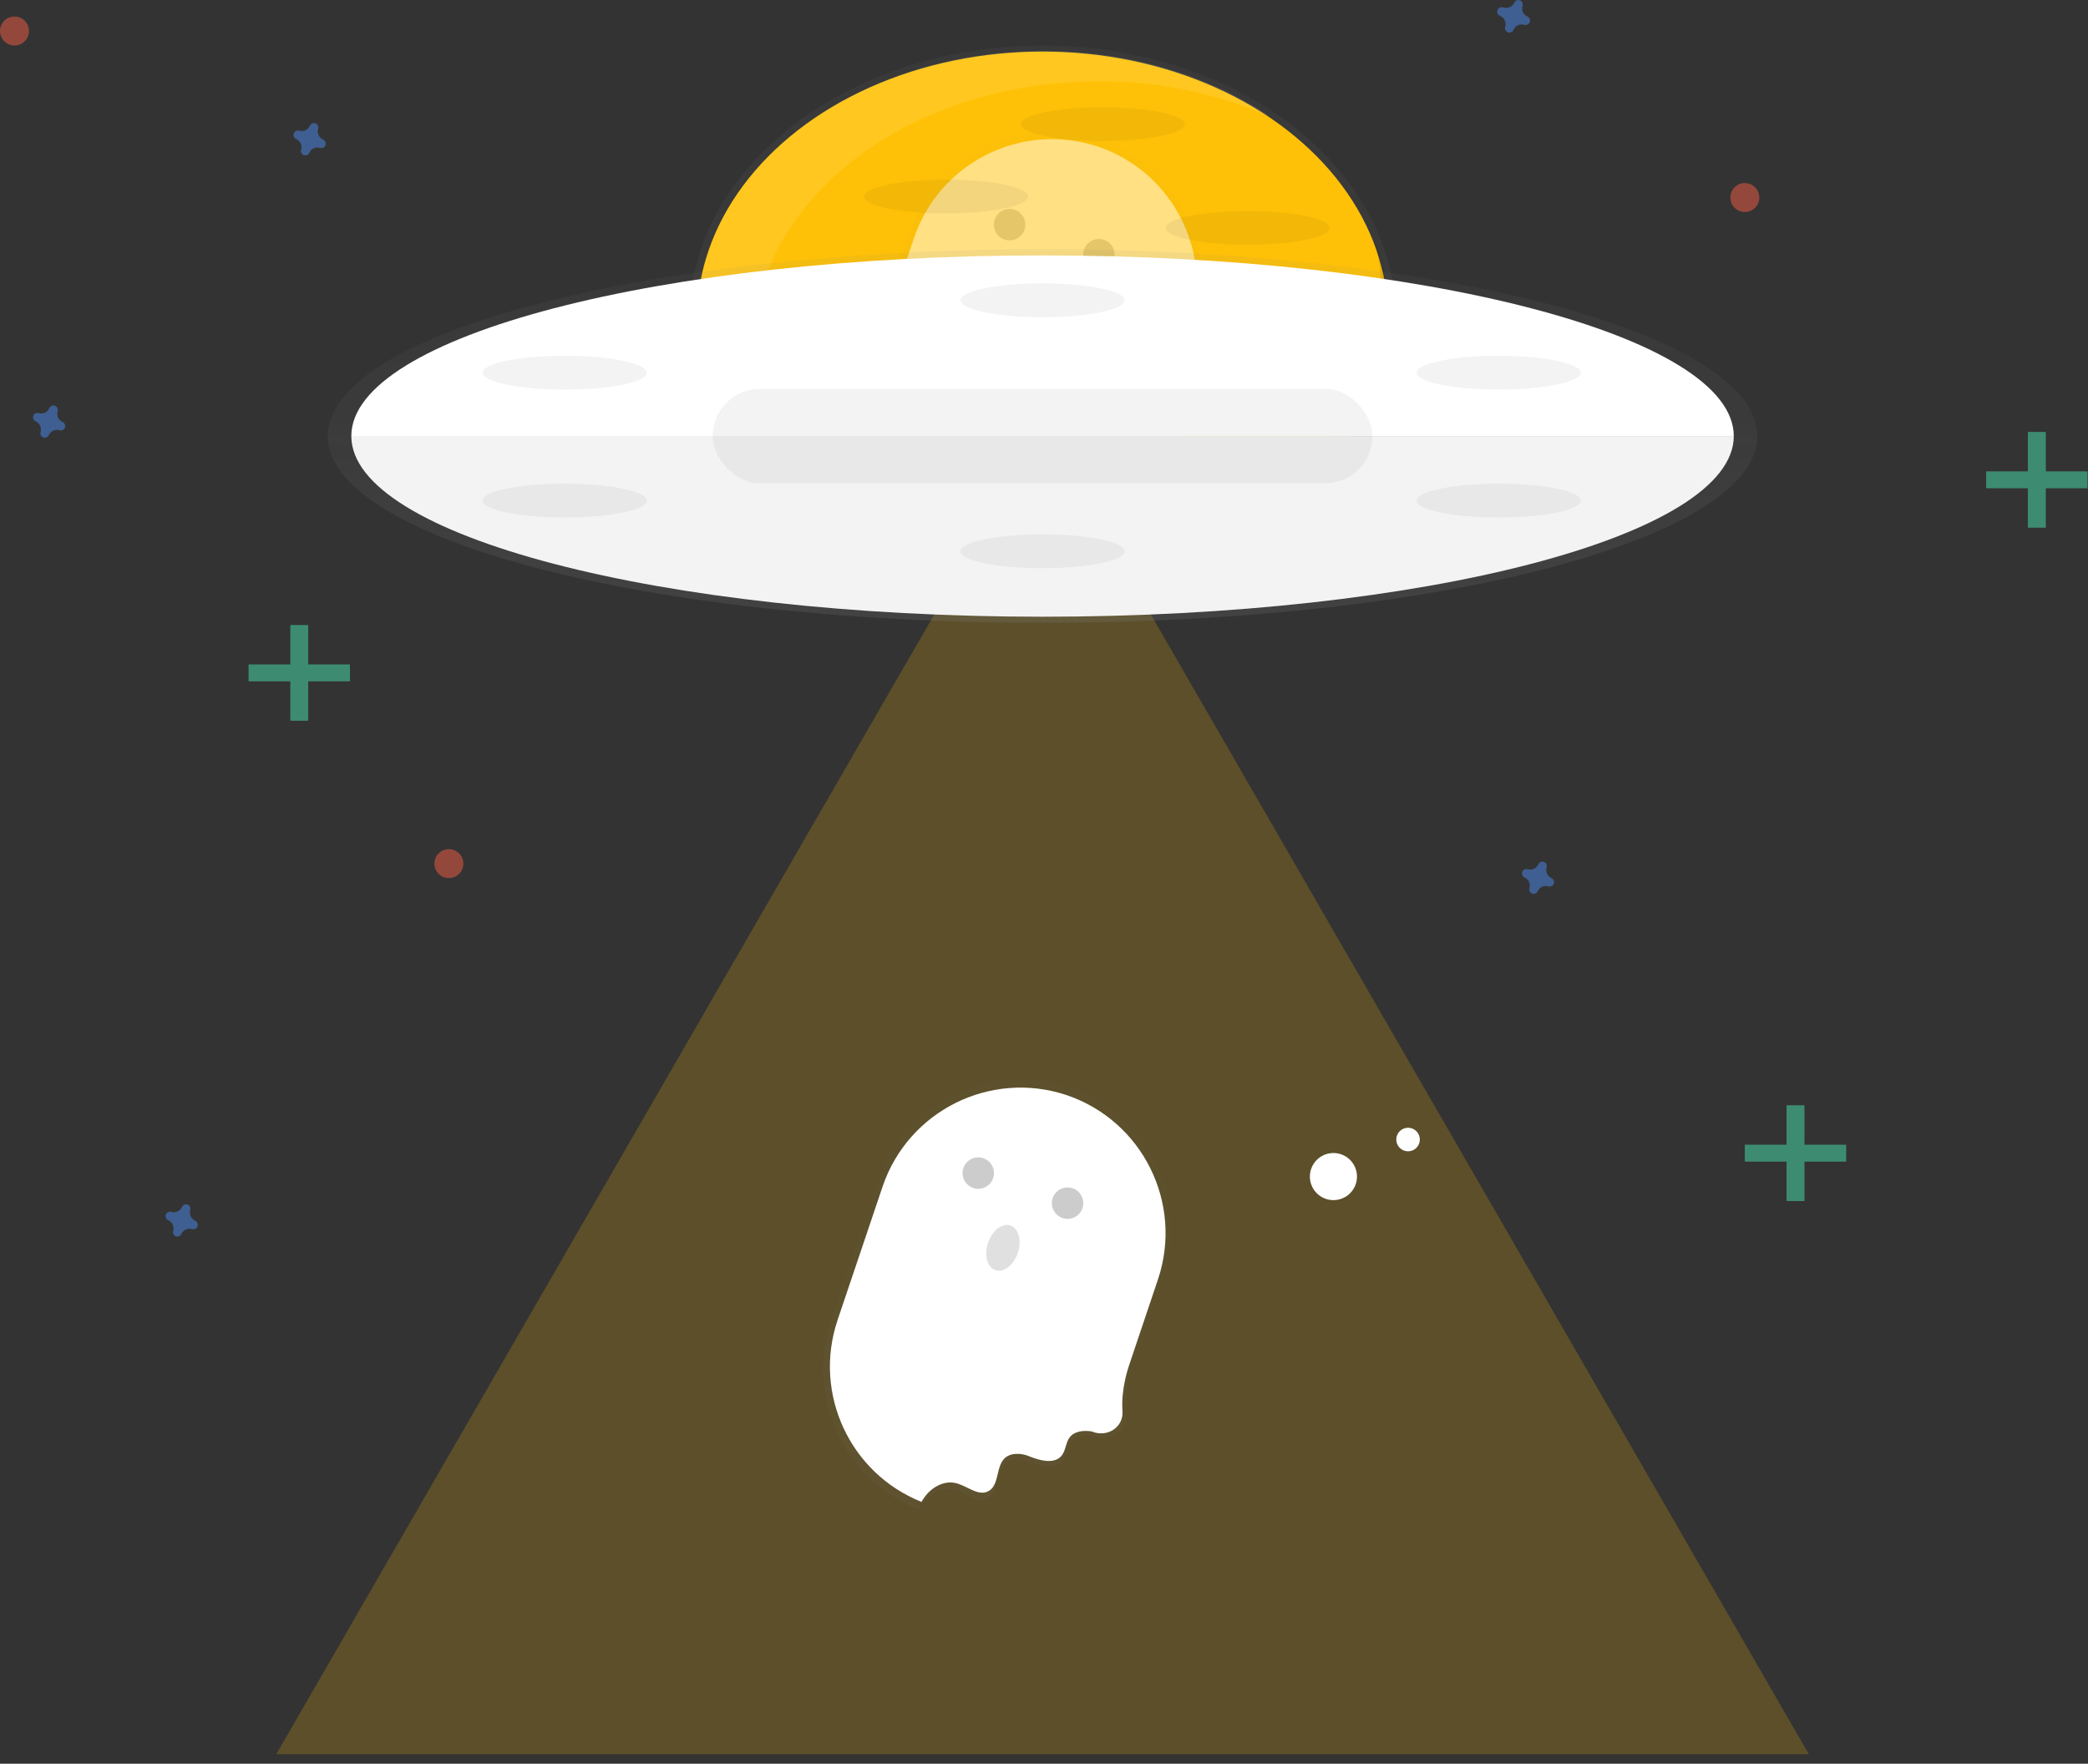 <svg xmlns="http://www.w3.org/2000/svg" width="206" height="174" viewBox="0 0 206 174">
    <rect x="0" y="0" width="206" height="174" fill="#333333" stroke="none"/>
    <defs>
        <linearGradient id="xtu7sf5g7a" x1="50%" x2="50%" y1="100.004%" y2="0%">
            <stop offset="0%" stop-color="gray" stop-opacity=".25"/>
            <stop offset="54%" stop-color="gray" stop-opacity=".12"/>
            <stop offset="100%" stop-color="gray" stop-opacity=".1"/>
        </linearGradient>
        <linearGradient id="dh2pj8vdhb" x1="36.989%" x2="63.933%" y1="103.528%" y2="4.651%">
            <stop offset="0%" stop-color="gray" stop-opacity=".25"/>
            <stop offset="54%" stop-color="gray" stop-opacity=".12"/>
            <stop offset="100%" stop-color="gray" stop-opacity=".1"/>
        </linearGradient>
        <linearGradient id="uw9oxd7w4c" x1="37.067%" x2="64.011%" y1="102.99%" y2="4.113%">
            <stop offset="0%" stop-color="gray" stop-opacity=".25"/>
            <stop offset="54%" stop-color="gray" stop-opacity=".12"/>
            <stop offset="100%" stop-color="gray" stop-opacity=".1"/>
        </linearGradient>
        <linearGradient id="oybk558lgd" x1="50%" x2="50%" y1="100%" y2="0%">
            <stop offset="0%" stop-color="gray" stop-opacity=".25"/>
            <stop offset="54%" stop-color="gray" stop-opacity=".12"/>
            <stop offset="100%" stop-color="gray" stop-opacity=".1"/>
        </linearGradient>
    </defs>
    <g fill="none" fill-rule="evenodd">
        <g fill-rule="nonzero">
            <g transform="translate(-88 -464) translate(88 464)">
                <g fill="url(#xtu7sf5g7a)" opacity=".8" transform="translate(67.857 4.286)">
                    <ellipse cx="35" cy="27.217" rx="34.871" ry="27.014"/>
                </g>
                <ellipse cx="102.857" cy="31.502" fill="#FFC107" rx="34.098" ry="26.414"/>
                <path fill="#FFF" d="M74.271 34.438c0-14.588 15.265-26.414 34.096-26.414 5.846-.032 11.634 1.162 16.99 3.507-5.993-4.048-13.833-6.507-22.414-6.507-18.831 0-34.098 11.826-34.098 26.414 0 9.795 6.884 18.345 17.11 22.907-7.16-4.843-11.684-11.964-11.684-19.907z" opacity=".1"/>
                <path fill="#FFC107" d="M102.857 42.119L140.657 107.59 178.457 173.06 102.857 173.06 27.257 173.06 65.057 107.59z" opacity=".2"/>
                <g fill="url(#dh2pj8vdhb)" opacity=".3" transform="translate(81.19 106.429)">
                    <path d="M30.636 28.386l2.935-8.712c2.073-6.229-.17-13.08-5.523-16.879l.023-.014c-1.154-.813-2.42-1.455-3.76-1.905l-.04-.014-.045-.014C22.927.408 21.572.153 20.202.09c-.484-.025-.97-.025-1.454 0-.841.044-1.677.16-2.498.346-.238.052-.476.112-.693.176-.217.064-.46.133-.686.207-.452.15-.897.32-1.333.512-.219.095-.436.195-.648.302-.64.317-1.257.68-1.845 1.086-.197.136-.39.276-.58.42-2.354 1.789-4.116 4.244-5.058 7.047L.793 23.912c-.726 2.153-.945 4.444-.638 6.695.047.345.107.688.176 1.029.069.34.155.676.238 1.01.064.22.131.442.205.661.11.326.238.653.36.972.087.211.18.423.278.633.193.417.407.824.638 1.221.231.398.476.786.752 1.162.2.281.412.557.631.824.296.357.605.714.934 1.031 1.422 1.434 3.124 2.56 5 3.307l.08.033c.101-.178.213-.35.334-.516.714-.979 1.957-1.667 3.14-1.41.086.02.172.046.258.072.6.212 1.19.59 1.769.776.426.191.914.185 1.335-.017 1.157-.616.729-2.562 1.722-3.414.046-.04.094-.076.145-.11-.014-.017-.027-.035-.038-.054.767-.477 1.828-.16 2.712.147.952.336 2.195.562 2.857-.216.448-.534.414-1.346.84-1.905.496-.643 1.429-.714 2.236-.6l.04.012c1.548.638 3.239-.422 3.12-2.09-.14-2.227.56-4.325.719-4.78z"/>
                </g>
                <path fill="#FFF" d="M91.24 147.669c.696-.952 1.889-1.619 3.031-1.36 1.143.26 2.227 1.348 3.243.803 1.39-.743.405-3.474 2.662-3.676.47-.031.942.05 1.374.238.952.388 2.443.826 3.176-.048.431-.514.4-1.297.812-1.83.476-.62 1.383-.698 2.157-.58l.038.013c1.493.616 3.127-.408 3.01-2.017-.15-2.143.53-4.162.678-4.6l2.829-8.407c2.505-7.503-1.522-15.62-9.012-18.165-7.502-2.5-15.616 1.527-18.16 9.015l-4.459 13.221c-2.406 7.219 1.228 15.062 8.29 17.893.101-.173.211-.34.331-.5z"/>
                <circle cx="96.512" cy="115.733" r="1.55" fill="#000" opacity=".2"/>
                <circle cx="105.326" cy="118.698" r="1.55" fill="#000" opacity=".2"/>
                <ellipse cx="98.948" cy="123.107" fill="#E0E0E0" rx="2.324" ry="1.55" transform="rotate(-71.4 98.948 123.107)"/>
                <circle cx="131.555" cy="116.076" r="2.324" fill="#FFF"/>
                <circle cx="138.917" cy="112.421" r="1.162" fill="#FFF"/>
                <g opacity=".5" transform="translate(84.286 12.857)">
                    <path fill="url(#uw9oxd7w4c)" d="M30.636 28.386l2.935-8.712c2.073-6.229-.17-13.08-5.523-16.879l.023-.014c-1.154-.813-2.42-1.455-3.76-1.905l-.04-.014-.045-.014C22.927.408 21.572.153 20.202.09c-.484-.025-.97-.025-1.454 0-.841.044-1.677.16-2.498.346-.238.052-.476.112-.693.176-.217.064-.46.133-.686.207-.452.15-.897.32-1.333.512-.219.095-.436.195-.648.302-.64.317-1.257.68-1.845 1.086-.197.136-.39.276-.58.42-2.354 1.789-4.116 4.244-5.058 7.047L.793 23.912c-.726 2.153-.945 4.444-.638 6.695.047.345.107.688.176 1.029.069.34.155.676.238 1.01.064.22.131.442.205.661.11.326.238.653.36.972.087.211.18.423.278.633.193.417.407.824.638 1.221.231.398.476.786.752 1.162.2.281.412.557.631.824.296.357.605.702.934 1.031 1.422 1.434 3.124 2.56 5 3.307l.08.033c.101-.178.213-.35.334-.516.714-.979 1.957-1.667 3.14-1.41.086.02.172.046.258.072.6.212 1.19.59 1.769.776.426.191.914.185 1.335-.017 1.157-.616.729-2.562 1.722-3.414.046-.04.094-.076.145-.11-.014-.017-.027-.035-.038-.054.767-.477 1.828-.16 2.712.147.952.336 2.195.562 2.857-.216.448-.534.414-1.346.84-1.905.496-.643 1.429-.714 2.236-.6h.04c1.548.638 3.239-.422 3.12-2.09-.14-2.215.56-4.313.719-4.767z" opacity=".3"/>
                    <path fill="#FFF" d="M10.05 41.24c.695-.952 1.888-1.619 3.031-1.359 1.143.26 2.226 1.348 3.243.802 1.39-.743.405-3.473 2.662-3.676.47-.03.941.05 1.374.238.952.388 2.442.826 3.176-.047.43-.515.4-1.298.812-1.831.476-.62 1.383-.698 2.157-.579l.038.012c1.493.617 3.126-.407 3.01-2.017-.15-2.143.53-4.162.678-4.6l2.829-8.407c2.504-7.503-1.523-15.62-9.012-18.164C16.545-.89 8.432 3.138 5.888 10.626l-4.46 13.222C-.976 31.066 2.658 38.909 9.72 41.74c.1-.173.211-.34.331-.5z"/>
                    <circle cx="15.321" cy="9.305" r="1.55" fill="#000" opacity=".2"/>
                    <circle cx="24.136" cy="12.269" r="1.55" fill="#000" opacity=".2"/>
                </g>
                <path fill="#000" d="M135.6 23.674c.443 1.71.666 3.47.664 5.238 0 14.588-15.264 26.414-34.095 26.414-15.412-.01-28.433-7.928-32.645-18.795 3.128 12.088 16.905 21.19 33.43 21.19 18.832 0 34.098-11.826 34.098-26.414-.004-2.613-.497-5.201-1.452-7.633z" opacity=".1"/>
                <g fill="url(#oybk558lgd)" opacity=".8" transform="translate(32.143 24.524)">
                    <ellipse cx="70.714" cy="18.495" rx="70.519" ry="18.431"/>
                </g>
                <path fill="#FFF" d="M102.857 25.198c-37.662 0-68.195 7.978-68.195 17.823h136.39c0-9.845-30.533-17.823-68.195-17.823zM102.857 60.843c37.662 0 68.195-7.979 68.195-17.822H34.662c0 9.843 30.533 17.822 68.195 17.822z"/>
                <path fill="#000" d="M102.857 60.843c37.662 0 68.195-7.979 68.195-17.822H34.662c0 9.843 30.533 17.822 68.195 17.822z" opacity=".05"/>
                <rect width="65.095" height="9.3" x="70.31" y="38.369" fill="#000" opacity=".05" rx="4.65"/>
                <path fill="#4D8AF0" d="M31.879 13.764c-.408-.177-.617-.632-.489-1.057.01-.032.017-.064.02-.097.012-.194-.104-.373-.286-.44s-.386-.006-.503.149c-.019.027-.035.055-.047.086-.177.408-.632.618-1.057.488-.032-.01-.065-.016-.098-.02-.193-.012-.372.105-.44.286-.066.182-.006.387.15.503.026.02.055.037.085.05.407.178.617.632.488 1.057-.01.031-.016.063-.019.095-.013.194.102.374.285.442.182.067.387.007.503-.149.02-.027.036-.057.048-.088.181-.403.635-.608 1.057-.476.032.01.065.016.098.019.193.012.372-.104.44-.286.066-.182.006-.386-.15-.502-.025-.024-.054-.044-.085-.06zM153.069 86.621c-.402-.182-.607-.635-.476-1.057.01-.031.016-.064.019-.097.012-.194-.104-.373-.286-.44s-.386-.006-.502.15c-.02.026-.035.055-.048.085-.177.408-.632.618-1.057.488-.032-.01-.064-.016-.098-.019-.193-.013-.372.104-.439.286s-.006.386.149.502c.026.02.055.037.086.05.402.182.606.635.476 1.057-.01.031-.016.063-.02.095-.013.194.103.374.285.442s.388.007.504-.149c.02-.027.035-.057.048-.088.18-.403.635-.608 1.057-.476.031.01.064.016.097.019.194.013.372-.104.44-.286.067-.182.006-.386-.15-.502-.025-.024-.054-.044-.085-.06zM19.26 120.431c-.408-.178-.617-.632-.489-1.057.01-.032.017-.065.02-.098.012-.193-.104-.372-.286-.44-.182-.066-.387-.006-.503.15-.019.026-.035.055-.047.085-.177.408-.632.619-1.057.489-.032-.01-.065-.017-.098-.02-.194-.012-.372.104-.44.286-.066.182-.006.386.15.503.026.02.055.037.085.05.407.177.617.632.488 1.057-.01.03-.016.063-.019.095-.013.194.102.374.285.441.182.068.387.008.503-.148.02-.027.036-.057.048-.088.181-.404.635-.608 1.057-.476.032.01.065.016.098.019.193.012.372-.104.439-.286s.007-.386-.149-.503c-.026-.023-.054-.043-.085-.059zM6.164 41.621c-.402-.182-.606-.635-.476-1.057.01-.031.016-.064.02-.097.012-.194-.105-.373-.287-.44-.181-.067-.386-.006-.502.15-.019.026-.035.055-.048.085-.176.408-.631.618-1.057.488-.031-.01-.064-.016-.097-.019-.194-.013-.373.104-.44.286s-.006.386.15.502c.025.02.054.037.085.05.407.178.617.632.488 1.057-.01.031-.016.063-.019.095-.014.194.102.374.284.442.183.068.388.007.504-.149.02-.027.036-.057.048-.088.18-.403.635-.608 1.057-.476.032.01.064.016.097.019.194.013.373-.104.44-.286s.006-.386-.15-.502c-.028-.025-.061-.045-.097-.06zM150.688 1.621c-.402-.182-.607-.635-.476-1.057.01-.031.016-.064.019-.097.012-.194-.104-.373-.286-.44s-.386-.006-.502.15c-.02.026-.035.055-.048.085-.18.403-.635.608-1.057.476-.032-.01-.064-.016-.098-.019-.212-.044-.424.073-.5.276-.076.203.009.43.198.536.026.02.055.037.086.05.402.182.606.635.476 1.057-.01.031-.016.063-.019.095-.02.202.1.392.291.459.192.067.404-.007.514-.178.02-.027.035-.057.047-.088.181-.403.635-.608 1.057-.476.032.01.065.016.098.019.194.013.372-.104.44-.286.066-.182.006-.386-.15-.502-.027-.024-.057-.044-.09-.06z" opacity=".5"/>
                <g fill="#47E6B1" opacity=".5">
                    <path d="M4.118 0.472H5.883V9.916H4.118z" transform="translate(24.524 61.19)"/>
                    <path d="M4.167 0.194L5.833 0.194 5.833 10.194 4.167 10.194z" transform="translate(24.524 61.19) rotate(90 5 5.194)"/>
                </g>
                <g fill="#47E6B1" opacity=".5">
                    <path d="M4.118 0.472H5.883V9.916H4.118z" transform="translate(195.952 42.143)"/>
                    <path d="M4.167 0.194L5.833 0.194 5.833 10.194 4.167 10.194z" transform="translate(195.952 42.143) rotate(90 5 5.194)"/>
                </g>
                <g fill="#47E6B1" opacity=".5">
                    <path d="M4.118 0.472H5.883V9.916H4.118z" transform="translate(172.143 108.571)"/>
                    <path d="M4.167 0.194L5.833 0.194 5.833 10.194 4.167 10.194z" transform="translate(172.143 108.571) rotate(90 5 5.194)"/>
                </g>
                <circle cx="172.143" cy="19.488" r="1.429" fill="#F55F44" opacity=".5"/>
                <circle cx="1.429" cy="3.06" r="1.429" fill="#F55F44" opacity=".5"/>
                <circle cx="44.286" cy="85.202" r="1.429" fill="#F55F44" opacity=".5"/>
                <ellipse cx="55.714" cy="36.769" fill="#000" opacity=".05" rx="8.095" ry="1.667"/>
                <ellipse cx="55.714" cy="49.388" fill="#000" opacity=".05" rx="8.095" ry="1.667"/>
                <ellipse cx="147.857" cy="36.769" fill="#000" opacity=".05" rx="8.095" ry="1.667"/>
                <ellipse cx="147.857" cy="49.388" fill="#000" opacity=".05" rx="8.095" ry="1.667"/>
                <ellipse cx="102.857" cy="29.626" fill="#000" opacity=".05" rx="8.095" ry="1.667"/>
                <ellipse cx="108.81" cy="12.245" fill="#000" opacity=".05" rx="8.095" ry="1.667"/>
                <ellipse cx="93.333" cy="19.388" fill="#000" opacity=".05" rx="8.095" ry="1.667"/>
                <ellipse cx="123.095" cy="22.483" fill="#000" opacity=".05" rx="8.095" ry="1.667"/>
                <ellipse cx="102.857" cy="54.388" fill="#000" opacity=".05" rx="8.095" ry="1.667"/>
            </g>
        </g>
    </g>
</svg>
